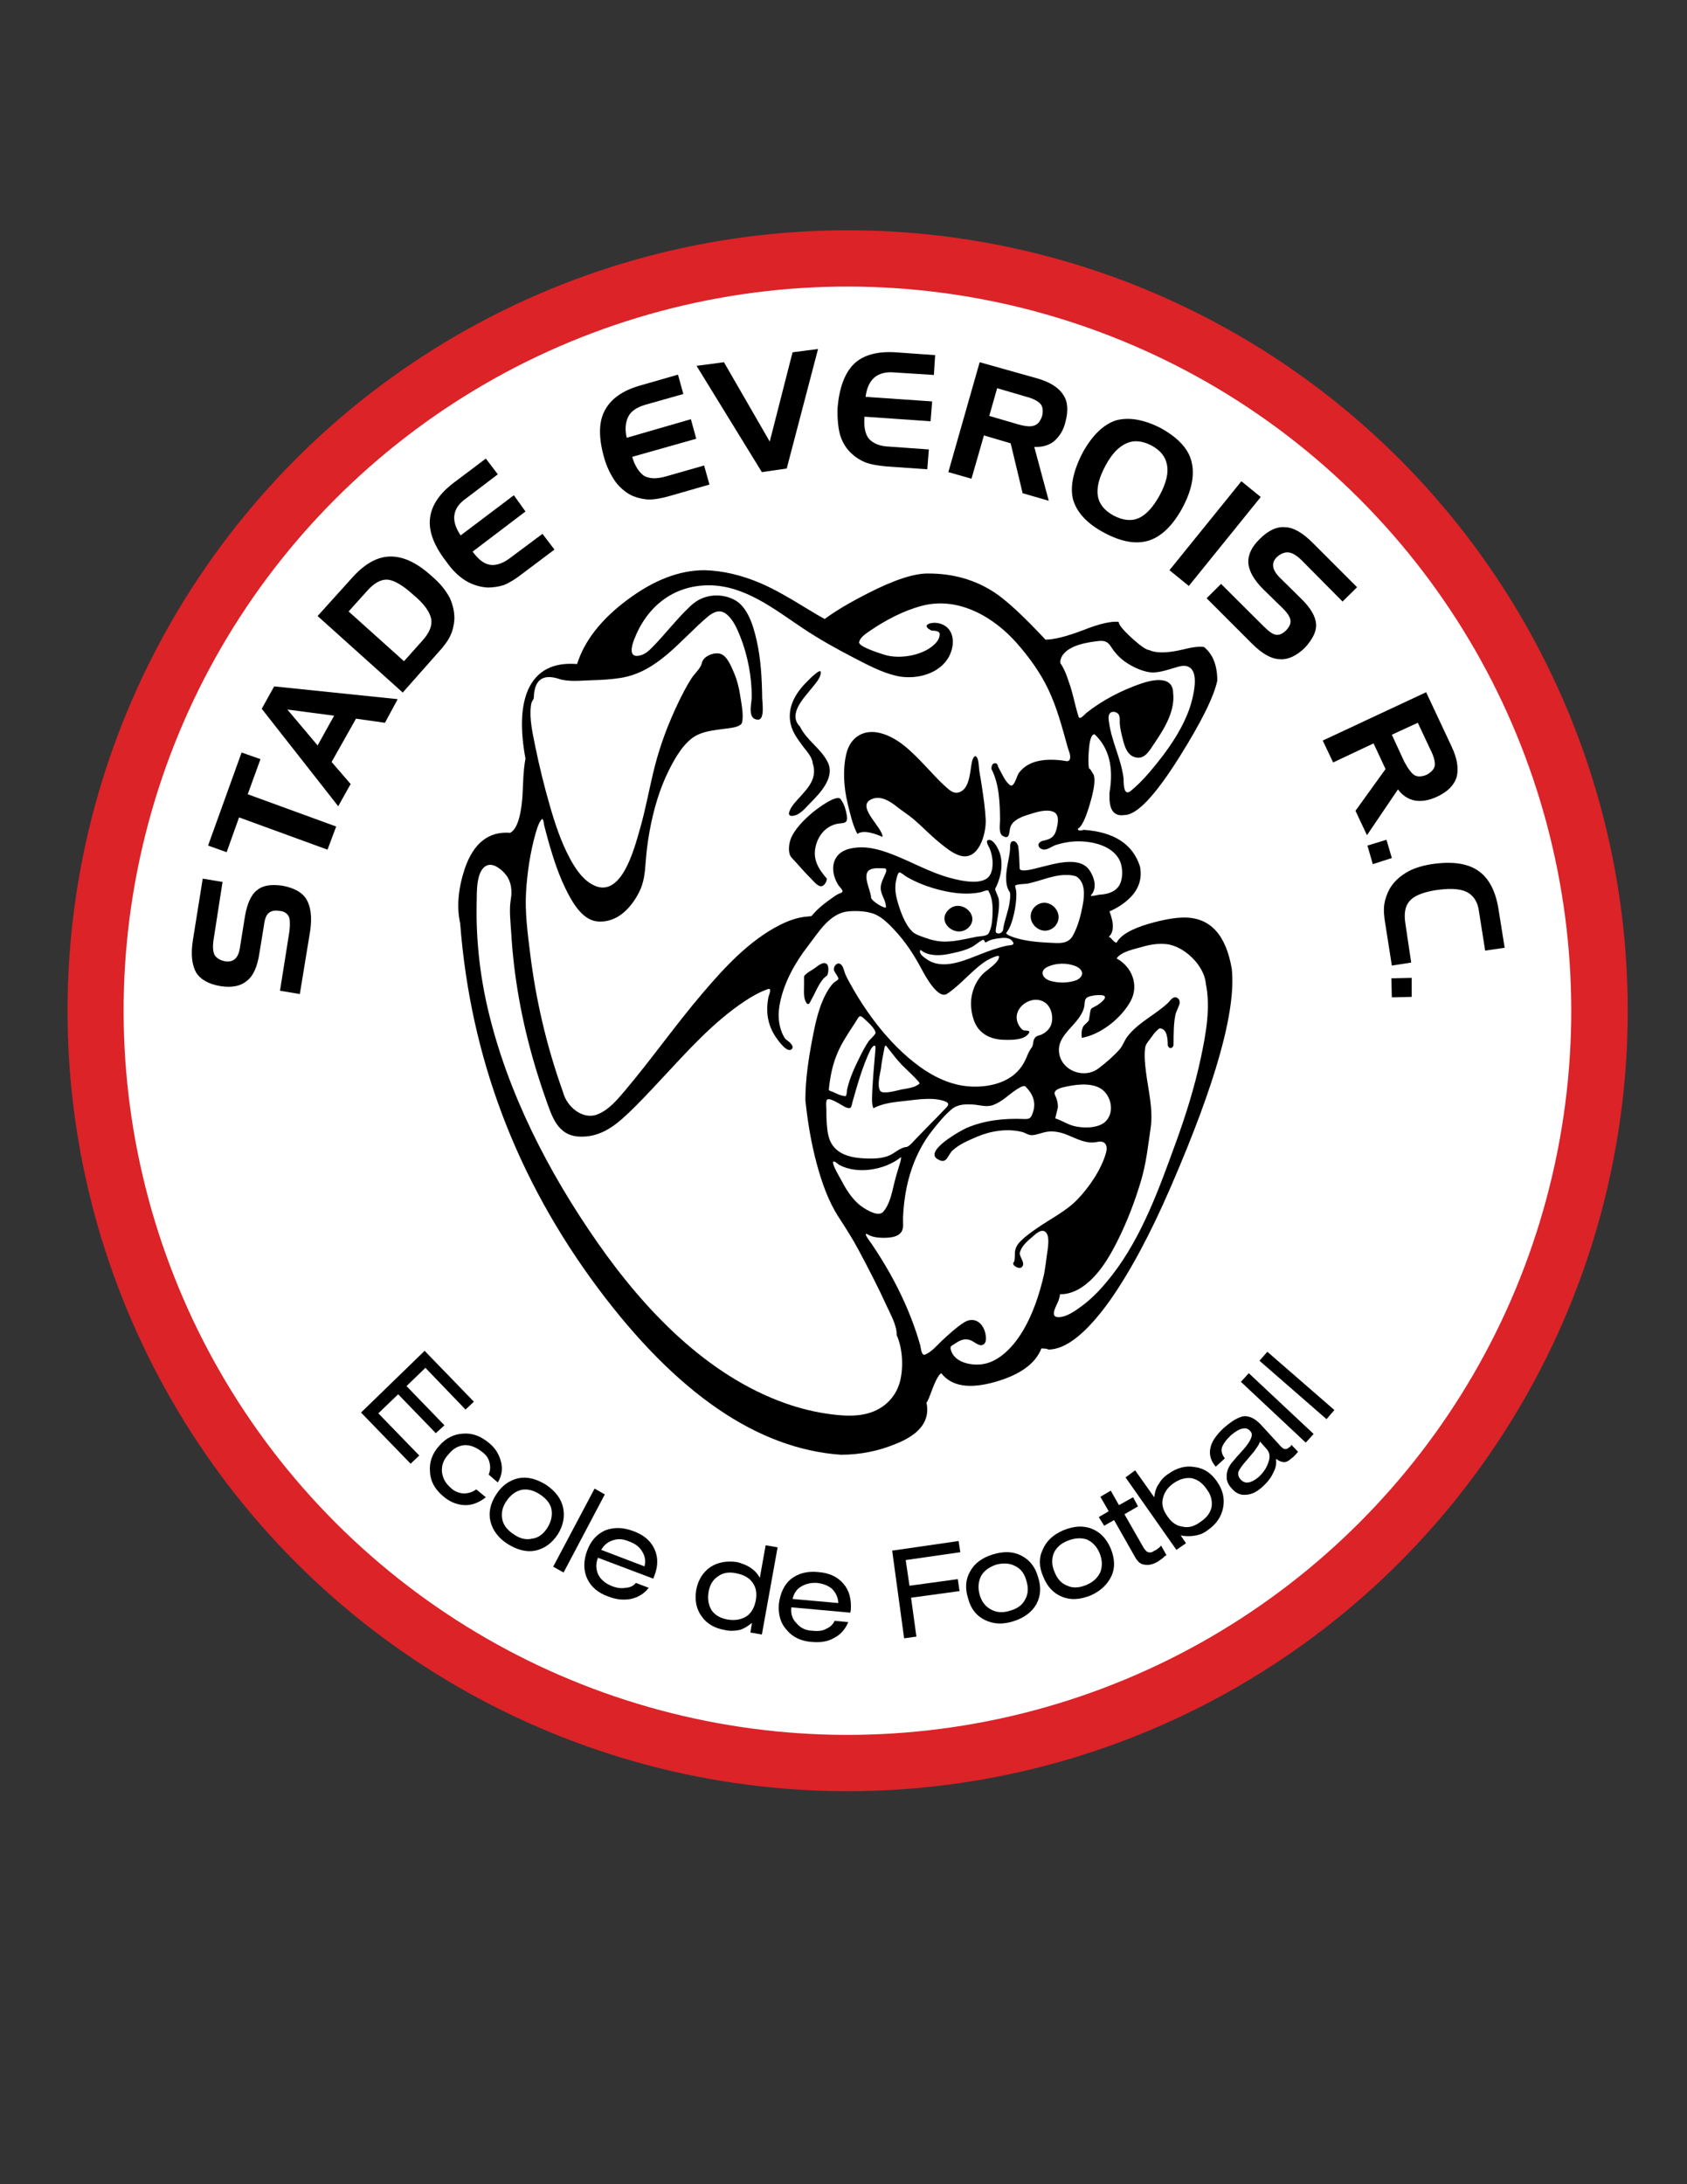 <?xml version="1.0" encoding="iso-8859-1"?>
<!-- Generator: Adobe Illustrator 24.0.1, SVG Export Plug-In . SVG Version: 6.00 Build 0)  -->
<svg version="1.1" id="Layer_1" xmlns="http://www.w3.org/2000/svg" xmlns:xlink="http://www.w3.org/1999/xlink" x="0px" y="0px"
	 viewBox="0 0 612 792" style="enable-background:new 0 0 612 792;" xml:space="preserve">
<rect x="0" y="0" width="612" height="792" fill="#333333" stroke="none"/>
<circle style="fill:#DB2328;" cx="307.5" cy="366.5" r="283"/>
<ellipse transform="matrix(0.707 -0.707 0.707 0.707 -169.09 324.781)" style="fill:#FFFFFF;" cx="307.5" cy="366.5" rx="262.618" ry="262.618"/>
<path d="M380.291,489.36c-0.285-0.286-1.142-0.4-2.512-0.4c-2.113,5.48-7.708,9.534-16.671,12.104
	c-9.42,2.684-15.929,1.656-19.639-3.14c-0.914,0.514-2.056,2.569-3.427,6.279c-0.913,2.513-1.54,3.997-1.94,4.397
	c1.369,6.394-2.227,11.361-10.848,14.844c-6.395,2.683-13.131,4.054-20.211,4.054c-30.201-2.112-59.546-22.208-88.034-60.289
	c-29.687-39.792-46.358-83.923-50.068-132.393c-1.314-5.88-0.743-12.503,1.655-19.811c3.197-9.306,8.678-13.645,16.499-13.017
	c2.798-1.542,4.339-7.25,4.625-17.127c0.171-4.681,0.514-7.935,0.913-9.763c-1.998-10.79-1.656-19.182,1.028-25.177
	c3.14-6.794,9.02-9.819,17.698-9.134c2.626-8.392,8.678-16.157,18.155-23.236c9.591-7.194,18.954-10.79,28.031-10.79
	c6.68,0.171,13.531,1.77,20.553,4.795c4.111,1.77,9.42,4.681,15.871,8.678c3.426,2.112,5.824,3.482,7.194,4.225
	c3.939-2.912,9.134-5.995,15.643-9.306c9.591-4.91,16.956-7.308,22.037-7.194c8.963,0,16.956,2.284,23.978,6.908
	c4.396,2.912,10.505,8.564,18.441,17.07c3.083,0,7.649-1.142,13.645-3.425c5.881-2.341,10.219-3.311,12.902-3.026
	c0,0.971,1.599,2.969,4.796,5.881c3.196,2.912,5.31,4.339,6.28,4.339c2.569,1.199,6.622,1.142,12.16-0.171
	c3.597-0.914,6.165-1.199,7.765-0.914c3.196,2.626,4.796,6.68,4.796,12.161c-1.2,5.767-5.767,15.015-13.759,27.746
	c-8.793,13.987-15.415,21.009-19.926,21.009c-3.711,0.571-5.538-1.712-5.424-6.908v-1.199c1.6-9.306-0.229-16.328-5.424-21.18
	c-1.084,0-1.769,1.884-2.055,5.709c-0.228,2.683-0.228,4.91,0,6.623c0.286,0.057,0.742,0.628,1.314,1.655l0.456,0.742
	c0.628,1.884,0.114,5.481-1.483,10.791c-1.485,5.08-2.912,7.993-4.225,8.678c-0.171,0.628,0.343,0.799,1.542,0.628l0.457-0.172
	c11.075,0.742,17.926,5.195,20.495,13.359c0.8,4.282-0.399,8.05-3.597,11.247c-1.999,1.998-4.453,3.654-7.479,4.967
	c1.713,4.51,1.6,7.593-0.285,9.249c0.285,0,0.684,0.285,1.199,0.914c0.686,0.799,1.256,1.199,1.655,1.199
	c1.371-2.683,5.31-5.024,11.818-6.908c5.195-1.485,9.477-2.227,12.73-2.227c9.421,0,15.13,6.223,17.242,18.612
	c1.598,15.072-5.766,41.334-22.037,78.843c-7.364,17.069-14.787,30.885-22.151,41.391
	C394.164,483.422,386.685,489.36,380.291,489.36"/>
<path style="fill:#FFFFFF;" d="M325.283,484.104c0.133-3.452-2.225-7.501-3.595-10.516c-3.118-6.857-6.612-13.559-10.149-20.207
	c-2.248-4.229-4.788-8.161-7.362-12.143c-3.765-5.825-6.064-12.556-7.874-19.208c-2.051-7.542-3.314-15.313-4.133-23.079
	c0-7.383,1.096-14.759,2.479-21.995c1.185-6.199,2.58-13.06,6.073-18.442c0.506-0.781,1.077-1.528,1.747-2.178
	c0.315-0.306,1.606-0.965,1.684-1.361c0.143-0.626-1.478-2.409-1.634-3.267c-0.193-1.064,0.827-2.662,2.081-2.267
	c0.992,0.313,1.426,1.847,1.676,2.699c0.457,1.563,1.264,2.935,2.048,4.367c1.929,3.525,4.036,6.955,6.334,10.253
	c4.214,6.046,9.077,11.755,14.661,16.583c5.426,4.689,11.767,8.743,18.896,10.147c6.15,1.211,13.881,0.477,19.06-3.349
	c2.186-1.614,3.847-3.819,4.928-6.303c0.585-1.343,1.104-2.772,2.022-3.936c0.786-0.998,0.349-2.43,1.18-3.521
	c0.696-0.915,1.561-0.868,2.519-1.267c1.308-0.66,2.486-1.634,3.152-2.962c1.283-2.559,0.574-6.692-1.768-8.467
	c-4.708-3.567-12.481,1.707-10.017,7.444c0.399,0.931,1.197,2.126,2.152,2.535c0.295,0,2.322-0.059,1.944,0.706
	c-1.433,2.904-6.732,2.756-9.49,2.656c-4.878-0.177-9.03-2.413-10.65-7.204c-1.933-5.722-1.061-11.754,2.96-16.313
	c1.57-1.78,5.891-4.064,6.241-6.563c0.106-1.149-4.219,1.165-4.517,1.356c-5.309,3.385-9.139,8.603-14.342,12.048
	c-3.393,2.246-8.275-7.112-9.307-9.039c-2.801-5.232-5.843-9.893-9.955-14.255c-1.898-2.015-3.995-4.13-6.52-5.353
	c-2.816-1.366-7.18-1.534-10.239-1.21c-6.678,0.708-10.787,7.795-14.496,12.575c-4.585,5.91-8.525,12.948-10.067,20.329
	c-0.671,3.215-0.797,6.618,0.214,9.778c0.398,1.245,0.964,2.683,1.828,3.684c0.72,0.52,3.271,2.275,2.232,3.479
	c-1.589,1.881-5.074-3.169-5.798-4.211c-1.925-2.769-3.005-6.011-3.143-9.379c-0.07-1.717,0.089-3.438,0.414-5.124
	c0.183-0.948,1.544-3.592-0.295-2.933c-2.887,1.034-5.586,2.561-8.141,4.243c-11.45,7.54-20.978,18.257-30.271,28.21
	c-4.275,4.579-8.545,9.212-13.145,13.47c-4.812,4.455-9.955,7.875-16.861,7.515c-7.825-0.408-9.835-7.379-12.069-13.688
	c-2.829-7.993-5.255-16.129-7.21-24.379c-1.883-7.95-3.328-16.005-4.281-24.119c-0.448-3.817-0.788-7.647-1.015-11.484
	c-0.236-3.977-0.83-8.425-0.157-12.359c0.514-3.001,0.23-6.18-1.624-8.692c-1.346-1.822-4.469-4.573-6.941-3.628
	c-4.129,1.579-3.744,9.967-3.82,13.323c-0.302,13.167,1.103,26.252,4.125,39.069c7.14,30.275,21.981,59.011,39.71,84.398
	c16.982,24.316,39.546,48.137,68.132,58.265c5.325,1.887,10.84,3.243,16.445,3.967c5.212,0.673,10.639,1.002,15.613-1.028
	c4.71-1.922,8.186-5.801,9.51-10.719C327.817,496.002,327.485,488.896,325.283,484.104 M291.685,357.308c0-1.039,0-2.08,0-3.12
	c0-0.927,3.086-2.531,3.851-3.094c1.029-0.757,3.132-2.629,4.39-1.533c0.879,0.766,0.629,3.154,0.152,4.151
	c-2.659,1.691-4.112,6.012-5.664,8.634c-0.423,0.715-0.999,2.602-1.873,1.286C291.371,361.868,291.685,359.305,291.685,357.308"/>
<path style="fill:#FFFFFF;" d="M367.782,457.667c0.525-0.534,0.284-3.426,0.502-4.307c0.262-1.05,0.698-1.941,1.426-2.739
	c1.865-2.045,4.215-3.688,6.472-5.263c4.785-3.336,10.569-6.168,14.651-10.4c4.31-4.469,8.717-10.918,10.395-16.938
	c0.737-2.647-0.24-4.593-3.152-3.954c-3.991,0.874-7.463-1.181-11.023-2.598c-2.491-0.992-5.198-1.547-7.859-0.971
	c-1.563,0.34-3.034,0.981-4.644,1.11c-1.478,0.12-2.455-0.835-3.872-1.183c-5.262-1.291-11.261-0.354-16.167,1.733
	c-3.065,1.305-6.498,2.723-8.97,5.026c-1.888,1.761-1.993,5.298-5.523,3.065c-4.763-3.012,8.804-10.475,10.739-11.296
	c6.47-2.746,13.625-3.491,20.596-3.197c2.305,0.098,2.671-0.303,3.431-2.606c0.517-1.565,0.566-3.24,0.065-4.815
	c-0.535-1.679-1.608-3.135-2.845-4.368c-0.603-0.633-2.739,0.768-3.217,1.08c-2.873,1.87-5.2,4.415-8.489,5.635
	c-2.438,0.904-4.875-0.03-7.393-0.182c-2.591-0.155-5.435-0.109-7.529,1.608c-2.692,2.207-5,5.072-7.153,7.789
	c-3.73,4.706-6.466,10.323-8.165,16.065c-0.966,3.261-1.619,6.61-2.022,9.986c-0.215,1.806-0.36,3.619-0.441,5.436
	c-0.073,1.588,0.342,3.733-0.499,5.163c-1.41,2.397-5.498,2.373-7.867,2.247c-1.489-0.079-3.025-0.361-4.327-1.125
	c-2.338-1.372,0.979,2.884,1.386,3.485c4.555,6.742,8.607,13.835,11.931,21.267c1.489,3.333,2.832,6.732,4.003,10.19
	c0.569,1.684,1.1,3.38,1.586,5.089c0.252,0.883,0.431,4.003,1.736,3.5c2.282-0.878,4.257-3.235,5.973-4.871
	c2.504-2.361,5.085-4.733,7.953-6.648c4.564-3.05,8.204,1.006,8.204,5.74c-0.03,1.109-0.372,2.118-1.573,2.352
	c-1.216,0.238-3.083-1.609-4.431-1.939c-2.314-0.566-3.771,0.4-5.559,1.592c-0.809,0.54-1.485,0.678-1.24,1.759
	c0.264,1.167,0.864,2.226,1.737,3.046c2.234,2.101,5.814,2.728,8.771,2.546c6.452-0.398,11.732-5.95,14.998-11.088
	c4.197-6.601,6.74-14.363,8.449-21.951c0.391-2.237,0.68-4.523,0.974-6.773c0.258-1.984,1.404-7.4-0.916-8.504
	c-1.511-0.719-3.367,1.177-4.354,2.017c-1.801,1.531-3.771,3.186-4.511,5.515c-0.538,1.691,2.313,4.016,0.61,5.528
	C369.643,460.398,366.763,458.687,367.782,457.667"/>
<path style="fill:#FFFFFF;" d="M326.715,419.69c-5.698,4.537-15.632,6.258-22.2,2.743c-0.439-0.235-1.663-1.531-2.209-1.22
	c-0.692,0.692,2.309,5.643,2.657,6.312c1.724,3.314,3.635,6.536,6.462,9.045c1.536,1.362,6.941,5.029,8.903,2.9
	c2.386-2.591,3.191-6.734,3.98-10.056c0.489-2.06,1.064-4.104,1.709-6.123C326.128,422.948,327.378,419.159,326.715,419.69"/>
<path style="fill:#FFFFFF;" d="M328.95,415.895c1.267-0.5,2.381-2.023,3.317-2.961c1.801-1.801,3.535-3.666,5.332-5.47
	c1.583-1.589,3.162-3.184,4.697-4.818c1.14-1.215,2.828-2.411,0.585-3.271c-4.221-1.617-9.885-0.7-14.242-0.21
	c-3.841,0.432-8.347,0.783-11.797,2.71c-0.756-1.805-0.439-4.3-0.408-6.198c0.129-2.53,0.309-5.057,0.505-7.583
	c0.201-2.592,0.472-5.179,0.648-7.772c0.157-2.328-1.299-0.688-1.894,0.541c-2.78,5.748-4.602,12.311-6.362,18.468
	c-0.56,1.963-0.278,3.058-2.537,2.183c-0.993-0.385-5.694-3.753-6.761-2.759c-0.521,0.486-0.233,3.035-0.243,3.739
	c-0.022,1.626,0.018,3.254,0.142,4.876c0.189,2.473,0.423,5.079,1.702,7.264c2.513,4.292,7.719,5.246,12.29,5.426
	c2.927,0.115,6.12,0.069,8.842-1.153C324.746,418.017,326.734,415.982,328.95,415.895"/>
<path style="fill:#FFFFFF;" d="M382.874,405.537c2.6,0.866,4.707,2.43,7.51,2.941c2.736,0.499,5.754,0.55,8.398-0.415
	c5.121-1.868,5.398-8.452,1.953-12.173c-3.174-3.428-9.305-2.827-13.42-1.989c-1.749,0.356-5.633,1.043-4.552,3.251
	c0.64,1.305,1.022,2.703,1.022,4.161C383.786,401.878,382.724,405.45,382.874,405.537"/>
<path style="fill:#FFFFFF;" d="M204.261,396.039c1.297,5.185,7.041,10.13,12.419,8.067c4.302-1.65,7.573-5.709,10.454-9.132
	c9.494-11.282,17.971-23.375,27.541-34.602c8.05-9.445,17.017-19.283,28.223-24.963c2.258-1.144,4.635-2.088,7.11-2.637
	c1.086-0.241,2.19-0.404,3.3-0.468c1.29-0.075,1.079-0.149,1.83-0.996c1.997-2.255,4.581-4.213,7.043-5.921
	c0.864-0.599,1.794-1.256,2.805-1.583c1.68-0.544-0.296-1.925-0.952-3.007c-3.174-5.231-2.296-11.469,4.141-13.033
	c5.491-1.335,10.726,0.153,15.848,2.154c6.966,2.72,13.46,6.492,20.727,8.437c3.711,0.993,12.372,3.095,14.557-1.357
	c1.332-2.716,0.832-6.563-0.248-9.264c-0.191-0.481-1.967-3.154-0.265-3.171c1.517-0.043,2.796,2.274,3.354,3.406
	c1.403,2.845,1.412,6.168,0.751,9.214c-0.388,1.796-1.043,3.529-1.897,5.155c-0.102,0.189,1.271,3.152,1.333,3.689
	c0.382,3.335-0.445,6.611-0.902,9.89c-0.045,0.321-0.522,2.352,0.133,2.352c0.824,0.659,2.214-0.238,2.32-1.082
	c0.436-3.447,1.934-6.638,2.38-10.084c0.139-1.072,0.405-2.552,0.064-3.606c-1.092-1.476-1.328-3.445-1.328-5.227
	c0-3.4,1.043-6.649,1.402-10.007c0.089-0.835-0.173-2.702,0.749-3.149c1.21-0.586,2.147,1.054,2.272,1.987
	c0.349,2.587,0.328,5.156,0.476,7.766c0.101,1.754,6.016-0.044,7.146-0.308c5.041-1.175,14.46-4.385,18.17,0.956
	c1.742,2.508,2.946,6.515,0.604,9.038c-0.701,0.75,2.727-0.114,2.869-0.121c2.581-0.116,5.463-0.754,7.075-2.962
	c1.721-2.355,1.667-6.789,0.477-9.365c-2.805-6.066-11.713-7.517-17.607-6.9c-1.795,0.187-3.565,0.563-5.292,1.083
	c-1.322,0.399-2.5,1.286-3.719,1.66c-2.208,0.678-4.357-1.841-1.617-2.984c2.501-0.565,4.317-1.005,5.135-3.87
	c0.558-1.954,1.498-5.697-0.984-6.728c-2.673-1.108-6.488,0.214-9.065,1.018c-2.344,0.732-5.522,1.874-6.503,4.388
	c-0.597,1.53-0.04,5.115-2.92,3.256c-1.483-0.958-0.864-4.321-0.879-5.808c-0.056-6.06-0.273-12.922-3.135-18.427
	c0.021-0.883,0.238-2.044,1.341-2.044c1.005,0.023,0.908,1.009,1.289,1.662c1.182,2.037,2.168,4.724,4.035,6.219
	c1.573,1.26,2.47-3.213,3.333-4.393c1.578-2.153,3.914-3.506,6.474-4.158c3.042-0.774,6.262-0.694,9.352-0.31
	c1.199,0.148,2.534,0.751,2.742-0.914c0.161-1.293-0.576-2.76-0.919-3.988c-1.986-7.125-3.808-14.189-7.007-20.898
	c-2.921-6.127-6.828-11.517-11.286-16.609c-8.422-9.62-21.255-17.136-34.455-13.718c-6.683,1.731-13.392,5.273-19.052,9.162
	c-1.365,0.938-3.469,2.271-3.827,4.048c-0.327,1.622,7.59,4.056,8.86,4.465c5.748,1.977,15.345,0.357,19.336-4.621
	c0.63-0.786,1.033-1.732,1.042-2.748c0-1.228-1.949-1.261-2.966-1.292c-4.122-2.028-0.152-3.252,2.52-2.671
	c6.3,1.372,6.254,8.616,3.166,13.154c-3.876,5.695-12.123,7.398-18.478,5.919c-5.429-1.264-10.522-4.023-15.435-6.561
	c-6.333-3.271-12.609-6.776-18.54-10.739c-10.244-6.844-21.072-15.525-34.018-15.525c-12.96,0-22.492,7.755-27.08,19.566
	c-0.997,2.567-2.211,7.099,2.342,5.814c1.93-0.544,3.212-1.88,4.589-3.289c4.737-4.847,8.82-10.322,13.831-14.905
	c4.092-3.743,10.009-4.528,15.112-2.169c5.224,2.415,7.293,9.577,8.479,14.702c1.603,6.938,1.971,14.135,2.072,21.232
	c0.02,1.356,0.994,7.71-1.436,7.758c-4.168,0-2.35-5.908-2.35-8.253c0-7.249-1.456-15.033-4.138-21.766
	c-1.132-2.842-2.5-6.102-4.9-8.118c-2.586-2.171-5.04-0.815-7.281,1.105c-9.677,8.292-17.897,19.78-31.206,21.896
	c-3.399,0.54-6.846,0.758-10.283,0.84c-3.692,0.088-8.625,0.714-12.131-0.478c-2.648-0.9-6.034-1.252-7.79,1.423
	c-0.801,1.211-1.122,2.687-1.266,4.111c-0.085,0.837,0.081,1.51-0.421,2.174c-0.496,0.656-0.65,1.535-0.737,2.331
	c-0.503,4.631,0.642,9.586,1.544,14.095c1.481,7.389,3.311,14.741,5.395,21.982c1.849,6.424,3.982,12.88,7.138,18.795
	c1.932,3.621,4.402,7.461,8.052,9.56c10.595,6.09,15.383-12.879,17.398-19.833c2.166-7.473,3.471-15.123,5.376-22.654
	c2.035-8.043,4.986-15.831,8.564-23.311c1.45-3.031,3.003-6.025,4.807-8.862c1.076-1.693,3.383-3.648,3.769-5.565
	c0.514-2.548,4.488-4.041,6.753-3.333c2.457,0.768,3.9,4.561,4.852,6.736c1.191,2.726,1.901,5.644,2.338,8.579
	c0.413,2.77,1.293,6.84,0.639,9.581c-0.415,1.737-4.684,2.062-5.95,2.235c-3.388,0.465-6.91,0.746-10.064,2.185
	c-4.808,2.193-8.283,8.417-10.531,12.914c-3.409,6.822-5.563,14.333-6.947,21.812c-0.7,3.782-1.18,7.604-1.462,11.439
	c-0.29,3.949-0.595,7.466-2.442,11.061c-2.946,5.736-7.918,10.947-14.794,10.523c-5.35-0.33-8.872-6.157-11.061-10.364
	c-3.109-5.977-5.216-12.427-7.03-18.895c-0.533-1.899-1.037-3.806-1.521-5.718c-0.084-0.345-0.186-1.76-0.455-1.936
	c-0.225-0.956-1.287,1.154-1.357,1.307c-0.56,1.211-0.963,2.495-1.322,3.777c-1.897,6.786-2.982,13.991-3.411,21.02
	c-0.456,7.484,0.584,15.201,1.507,22.618c1.023,8.222,2.47,16.392,4.35,24.461C198.723,379.094,201.247,387.654,204.261,396.039
	 M306.986,273.499c1.377-6.161,6.313-9.276,12.47-7.658c6.529,1.716,11.463,6.921,15.982,11.627
	c2.492,2.596,4.861,5.328,7.549,7.727c1.585,1.416,3.176,2.975,5.388,1.929c2.525-1.194,3.139-4.417,3.583-6.884
	c0.252-1.4,0.364-2.832,0.684-4.219c0.139-0.606,0.931-2.86,1.844-1.237c0.641,1.137,0.585,3.665,0.825,5.012
	c0.346,1.938,0.665,3.881,0.952,5.828c0.567,3.851,1.152,7.786,1.324,11.678c0.21,4.777-2.413,15.014-9.35,12.942
	c-2.741-0.819-5.391-3.06-7.567-4.832c-3.184-2.591-5.996-5.585-9.11-8.254c-1.998-1.712-4.23-3.068-6.271-4.701
	c-2.192-1.755-5.422-3.835-8.377-2.929c-7.351,2.254,3.263,10.242,3.263,13.943c-2.261-0.979-6.854-2.797-9.136-1.085
	c-1.729-3.143-2.674-7.534-3.518-10.976C306.142,285.78,305.659,279.172,306.986,273.499 M305.159,290.112
	c1.116,1.42,1.698,3.616,2.001,5.354c0.364,2.104,0.059,2.934-2.015,3.064c-4.523,0.283-7.795,3.388-9.051,7.641
	c-1.5,5.083,0.568,8.638,3.87,12.43c0,1.141-1.179,3.263-2.686,2.655c-1.212-0.489-2.318-1.92-3.212-2.809
	c-1.814-1.803-3.492-3.715-5.193-5.622c-0.57-0.639-1.159-1.262-1.739-1.893c-1.385-1.508-0.967-4.873-0.32-6.618
	c1.342-3.62,5.001-7.206,7.916-9.654C295.827,293.739,304.188,287.197,305.159,290.112 M294.826,276.753
	c-0.112-2.124-2.219-4.416-3.426-5.995c-1.581-2.131-3.356-4.438-4.208-6.98c-2.172-6.483,1.121-12.305,5.692-16.713
	c0.556-0.621,4.835-4.956,4.885-3.345c0.065,2.075-2.171,4.392-3.379,5.921c-2.664,3.374-8.7,9.3-4.189,13.809
	c2.445,5.052,7.797,8.063,10.162,13.102c2.548,5.429-2.922,11.115-6.432,14.638c-1.738,1.745-3.641,4.284-6.229,4.628
	c-3.141,0.419-0.404-3.478,0.272-4.309C291.604,287.056,296.988,283.241,294.826,276.753"/>
<path style="fill:#FFFFFF;" d="M302.242,395.962c1.371,0.664,2.89,1.417,4.44,1.51c0.518,0,0.54-2.034,0.624-2.415
	c0.933-4.204,2.827-8.228,4.739-12.064c0.934-1.875,1.92-3.751,3.107-5.48c0.337-0.491,2.478-2.439,2.478-2.963
	c-0.146-1.716-2.905-3.983-4.133-5.178c-1.781-1.733-1.926-0.632-3.084,1.149c-1.527,2.348-3.069,4.684-4.487,7.101
	c-2.016,3.437-3.43,7.141-4.268,11.033c-0.457,2.117-0.767,4.263-0.98,6.418C300.627,395.563,301.943,395.838,302.242,395.962"/>
<path style="fill:#FFFFFF;" d="M326.974,395.067c1.975-0.384,5.118-0.652,6.618-2.207c0.331-0.366-5.654-5.92-6.329-6.624
	c-2.076-2.167-3.862-4.59-5.729-6.936c-0.497-0.625-0.684,0.664-0.73,0.92c-0.432,2.435-0.99,4.851-1.228,7.315
	c-0.338,2.024-1.481,6.101-0.263,8.017C320.217,396.977,325.714,395.323,326.974,395.067"/>
<path style="fill:#FFFFFF;" d="M335.926,347.633c5.857,4.375,13.776,0.685,19.757-1.621c3.147-1.221,6.345-2.441,9.664-3.107
	c1.201-0.241,3.261-0.036,1.821-1.746c-1.092-1.296-3.119-1.16-4.62-0.948c-1.53,0.18-3.18,0.455-4.514,1.28
	c-1.089,0.674-0.494-0.377-1.253-0.667c-0.153-0.453-3.252,2.03-3.756,2.313c-1.561,0.873-3.26,1.473-4.991,1.903
	c-2.841,0.705-5.833,1.463-8.772,1.278c-1.782-0.13-3.656-0.551-5.075-1.7c-0.6-0.487-0.446,0.674-0.406,0.784
	C334.129,346.373,335.117,347.076,335.926,347.633"/>
<path style="fill:#FFFFFF;" d="M342.785,341.425c3.866-0.003,7.68-1.011,11.449-1.747c1.226-0.239,3.822-0.114,4.459-1.307
	c0.951-1.783,1.222-3.898,1.324-5.887c0.117-2.296,0.181-4.617-0.402-6.862c-0.244-0.935-0.596-1.844-1.093-2.673
	c-0.243-0.412-2.179,0.433-2.552,0.518c-4.651,1.056-9.767,0.501-14.359-0.599c-4.564-1.093-9.036-2.718-13.066-5.148
	c-0.426-0.256-1.795-1.485-2.282-1.365c-0.619,0.153-1.026,2.228-1.147,2.747c-0.56,2.419-0.307,4.945,0.352,7.318
	c0.957,3.454,2.668,8.518,5.244,11.093c0.827,1.241,3.935,2.17,5.293,2.66C338.17,340.953,340.478,341.425,342.785,341.425
	 M344.153,329.848c4.477-4.233,11.767,2.212,7.078,6.622C346.73,340.443,339.428,334.292,344.153,329.848"/>
<path style="fill:#FFFFFF;" d="M390.388,317.762c-3.659-1.12-7.71-0.181-11.272,0.894c-2.059,0.621-4.102,1.267-6.206,1.727
	c-0.7,0.153-4.202,0.202-4.579,0.718c-0.215,0.303,0.229,1.353,0.272,1.672c0.147,1.093,0.125,2.206,0.045,3.303
	c-0.181,2.461-0.629,4.931-1.317,7.3c-0.491,1.692-1.129,3.447-2.244,4.838c-0.537,0.672,2.819,1.723,3.155,1.828
	c4.095,1.274,8.558,1.604,12.817,1.819c3.106,0.157,6.372,0.527,8.085-2.489c1.904-3.352,2.968-7.535,3.664-11.29
	C393.438,324.692,393.823,319.845,390.388,317.762 M382.575,336.013c-4.773,4.508-11.74-2.395-7.194-7.193
	C380.181,324.277,387.082,331.239,382.575,336.013"/>
<path style="fill:#FFFFFF;" d="M320.747,317.814c0.368-0.996,1.615-2.952-0.071-2.952c-1.636,0-3.559-0.281-5.063,0.483
	c-3.149,1.598,0.365,7.658,0.365,9.988c0,1.466,5.424,4.488,5.424,3.602c0-2.241-1.45-3.94-1.833-6.052
	C319.223,321.05,320.033,319.427,320.747,317.814"/>
<path style="fill:#FFFFFF;" d="M387.81,247.5c1.08,2.844,1.67,5.85,2.451,8.782c0.322,1.211,0.642,2.427,1.033,3.619
	c0.446,1.355,2.295-0.989,2.909-1.475c5.723-4.523,12.57-8.055,19.445-10.45c4.129-1.439,11.851-3.279,11.942,3.314
	c0.751,6.637-3.299,13.079-6.87,18.325c-1.695,2.491-3.489,6.068-7.109,4.922c-2.785-0.882-3.656-3.971-4.299-6.54
	c-0.475-1.731-0.862-3.494-1.059-5.28c-0.117-1.062,0.163-2.668-0.423-3.622c-0.543-0.886-2.098-1.332-2.965-0.658
	c-1.048,0.814-0.667,2.577-0.509,3.693c0.96,6.793,4.311,13,5.207,19.816c0.156,1.19-0.251,6.58,2.283,5.127
	c2.647-2.109,5.021-4.548,7.215-7.121c6.364-7.465,13.184-16.826,15.479-26.546c0.69-2.928,2.304-10.077-1.549-11.706
	c-1.536-0.649-3.479,0.024-4.967,0.467c-2.383,0.71-4.788,1.516-7.291,1.66c-3.434,0.199-8.044-2.031-10.732-3.983
	c-2.015-1.462-3.688-3.35-5.028-5.44c-1.3-2.028-2.638-2.2-5.01-1.904c-3.895,0.487-9.397,1.418-12.096,4.591
	c-0.748,0.879-1.402,2.237-1.159,3.413C386.145,242.615,387.063,245.077,387.81,247.5"/>
<path style="fill:#FFFFFF;" d="M390.625,355.367c3.131-1.628,2.197-4.085-0.762-5.167c-2.994-1.094-6.78-1.027-9.686,0.314
	c-3.188,1.403-2.174,4.228,0.766,5.114C383.98,356.545,387.65,356.511,390.625,355.367"/>
<path style="fill:#FFFFFF;" d="M437.439,356.681c-0.507-6.582-7.96-13.816-14.528-14.362c-3.055-0.254-5.67,0.177-8.656,1.054
	c-2.658,0.781-7.491,1.631-9.186,4.173c5.599,2.986,8.204,9.705,5.093,15.46c-3.291,6.087-10.783,12.141-17.71,13.314
	c-0.185-1.347-0.133-2.774,0.468-4.019c0.382-0.792,2.051-1.846,2.132-2.499c0.098-0.788,0.257-1.564,0.372-2.352
	c0.306-2.08,0.358-1.683,2.262-2.729c1.27-0.699,5.377-3.733,1.648-3.887c-1.457-0.06-3.119,0.103-4.488,0.633
	c-1.693,0.656-1.17,2.18-1.548,3.728c-1.588,6.508-10.361,9.789-9.011,16.993c1.187,6.33,9.181,8.995,14.097,5.307
	c2.723-2.043,5.364-4.328,7.659-6.846c1.355-1.486,1.732-3.182,2.899-4.725c3.889-5.144,10.094-7.878,14.726-12.222
	c0.655-0.615,1.197-1.569,2.033-1.935c1.359-0.594,2.571,0.821,2.232,2.122c-0.381,1.464-1.248,2.718-1.561,4.272
	c-0.365,1.801-0.491,3.639-0.56,5.472c-0.061,1.655-0.076,3.313-0.076,4.969c0,1.58-1.667,2.065-2.112,0.399
	c0-1.985-0.113-6.108-2.969-6.108c-1.137,0.758-2.025,1.866-2.794,2.978c-0.746,1.081-2.238,2.64-2.418,3.947
	c-0.399,2.923-0.072,5.959,0.287,8.868c0.822,6.652,2.683,13.55,1.696,20.292c-0.941,6.448-1.572,12.642-3.432,18.952
	c-2.27,7.711-5.202,15.344-8.84,22.516c-2.761,5.443-6.09,11-10.846,14.944c-1.645,1.364-3.489,2.515-5.518,3.209
	c-0.92,0.314-1.871,0.532-2.837,0.641c-0.478,0.054-0.958,0.08-1.438,0.08c0,0.78-0.277,1.575-0.534,2.3
	c-0.559,1.585-3.294,5.792-0.272,5.966c3.047,0.176,6.328-2.25,8.633-3.936c4.405-3.222,8.035-7.299,11.352-11.605
	c10.566-13.724,16.829-31.086,22.668-47.189c3.731-10.177,6.986-20.563,9.248-31.171
	C437.438,375.113,439.255,365.417,437.439,356.681"/>
<path d="M80.735,319.799l-3.312,21.295c-0.286,2.284-0.171,4.054,0.457,5.253c0.799,1.199,2.112,1.941,3.882,2.227
	c1.428,0.228,2.569-0.057,3.482-0.856c0.857-0.742,1.484-2.055,1.77-3.94l1.827-11.361c0.799-4.739,2.226-7.936,4.339-9.591
	c1.997-1.713,5.081-2.284,9.306-1.656c4.282,0.799,7.193,2.455,8.678,4.91c1.599,2.683,2.056,6.509,1.37,11.418l-3.768,22.95
	l-7.194-1.199l3.426-21.58c0.285-2.626,0.228-4.454-0.286-5.424c-0.685-1.199-1.77-1.827-3.312-1.941
	c-1.655-0.285-2.968-0.057-3.882,0.743c-0.913,0.685-1.484,2.169-1.77,4.51l-1.655,10.163c-0.743,4.853-2.227,8.164-4.511,9.934
	c-2.226,1.884-5.367,2.569-9.477,1.941c-4.282-0.685-7.308-2.34-8.963-4.967c-1.542-2.797-1.941-6.623-1.199-11.533l3.597-22.494
	L80.735,319.799"/>
<polyline points="86.729,296.393 82.219,309.009 75.482,306.612 87.643,272.871 94.494,275.269 89.869,288 121.954,299.703 
	118.814,308.096 86.729,296.393 "/>
<path d="M104.256,257.285l10.961,13.017l5.995-10.79L104.256,257.285 M94.95,257l4.51-8.107l44.816,4.625l-4.625,8.564
	l-10.504-1.485l-8.849,15.7l6.908,7.993l-4.51,8.05L94.95,257z"/>
<path d="M133.202,214.238l-6.737,7.479l20.096,18.04l6.737-7.536c2.512-2.797,3.54-5.366,3.14-7.764
	c-0.514-2.626-2.626-5.538-6.452-8.735c-3.711-3.368-6.793-5.253-9.306-5.538C138.282,210.014,135.77,211.327,133.202,214.238
	 M115.217,223.373l12.732-14.101c4.51-4.967,9.077-7.479,13.816-7.479c4.795,0,9.819,2.455,15.129,7.365
	c2.683,2.284,4.796,4.853,6.28,7.65c1.199,2.683,1.77,5.367,1.655,7.936c-0.171,2.227-0.685,4.167-1.484,5.823
	c-0.799,1.712-2.284,3.768-4.51,6.166l-12.732,14.387L115.217,223.373z"/>
<path d="M169.169,180.669c-2.569,1.77-4.054,3.825-4.339,6.166c-0.285,2.169,0.457,4.624,2.284,7.308l19.297-14.559l4.225,5.881
	l-19.183,14.558c2.113,2.912,4.225,4.511,6.452,4.796c2.284,0.285,4.795-0.628,7.479-2.74l11.419-8.506l4.339,5.709l-11.704,8.791
	c-2.397,1.884-4.624,3.254-6.622,4.054c-1.884,0.628-3.882,0.914-5.995,0.914c-2.684-0.171-5.31-0.971-7.765-2.398
	c-2.626-1.599-4.966-3.882-7.079-6.908c-4.51-5.766-6.508-11.018-5.994-15.7c0.514-4.739,3.425-9.078,8.734-13.074l11.533-8.678
	l4.339,5.709L169.169,180.669"/>
<path d="M234.138,146.757c-3.14,0.914-5.195,2.341-6.166,4.225c-1.085,2.113-1.313,4.682-0.628,7.765l23.293-6.737l1.941,7.079
	l-23.236,6.565c0.971,3.311,2.455,5.595,4.339,6.908c1.998,1.085,4.625,1.142,7.936,0.171l13.816-3.939l1.941,6.908l-14.102,4.053
	c-3.14,0.913-5.652,1.371-7.65,1.371c-1.77,0-3.768-0.4-5.88-1.199c-2.397-1.028-4.51-2.74-6.394-5.138
	c-1.884-2.683-3.312-5.652-4.225-8.963c-1.998-7.136-1.941-12.731,0.172-16.785c2.169-4.282,6.394-7.365,12.731-9.192l13.93-3.996
	l1.941,7.022L234.138,146.757"/>
<polyline points="276.386,171.192 252.692,132.655 262.626,131.343 279.24,160.116 287.518,127.746 296.767,126.547 
	285.406,169.879 276.386,171.192 "/>
<path d="M324.513,135.053c-3.083-0.286-5.537,0.342-7.307,1.827c-1.713,1.484-2.798,3.825-3.198,7.022l24.149,1.655l-0.57,7.194
	l-23.978-1.656c-0.285,3.597,0.228,6.28,1.599,7.993c1.599,1.77,4.054,2.74,7.365,2.855l14.387,1.028l-0.57,7.193l-14.73-1.027
	c-3.196-0.286-5.709-0.743-7.479-1.37c-1.998-0.8-3.654-1.827-5.081-3.141c-1.998-1.77-3.482-4.11-4.339-6.908
	c-0.743-2.797-1.028-6.109-0.914-9.877c0.628-7.308,2.626-12.618,5.995-15.929c3.368-3.197,8.393-4.567,15.015-4.167l14.388,1.028
	l-0.457,7.193L324.513,135.053"/>
<path d="M372.07,143.788l-10.334-3.025l-2.854,10.048l10.334,3.025c2.797,0.799,4.796,0.971,5.994,0.457
	c1.313-0.4,2.227-1.599,2.854-3.482c0.399-1.77,0.229-3.197-0.457-4.168C376.638,145.444,374.753,144.473,372.07,143.788
	 M355.399,131.343l20.724,5.823c4.682,1.313,7.879,3.311,9.592,5.995c1.656,2.397,1.941,5.766,0.742,10.048
	c-0.686,2.798-2.112,5.139-4.225,6.908c-1.884,1.427-4.226,2.055-7.022,1.941l5.252,19.525l-9.477-2.74l-4.339-18.098l-9.706-2.854
	l-4.51,15.7l-8.392-2.398L355.399,131.343z"/>
<path d="M392.737,164.17c3.482-6.28,7.478-10.163,11.988-11.704c4.739-1.313,10.105-0.399,16.214,2.683
	c6.28,3.426,10.049,7.422,11.247,11.989c1.314,4.853,0.229,10.448-3.14,16.842c-3.482,6.451-7.536,10.447-12.16,11.989
	c-4.625,1.484-9.991,0.57-16.214-2.741c-6.166-3.254-9.934-7.25-11.361-11.989C388.112,176.672,389.254,170.963,392.737,164.17
	 M417.629,161.486c-3.368-1.712-6.395-1.941-8.963-0.742c-2.799,1.199-5.31,3.825-7.536,7.936
	c-2.398,4.396-3.369,8.107-2.854,11.247c0.514,2.912,2.455,5.252,5.709,7.022c3.425,1.77,6.45,2.112,9.134,0.914
	c2.684-1.199,5.253-3.996,7.65-8.393c2.341-4.395,3.197-8.05,2.569-10.961C422.824,165.597,420.939,163.256,417.629,161.486z"/>
<polyline points="431.273,212.469 424.251,206.76 450.342,174.503 457.364,180.212 431.273,212.469 "/>
<path d="M487.052,218.121l-15.13-15.243c-1.713-1.599-3.196-2.455-4.51-2.569c-1.427-0.114-2.798,0.457-4.168,1.656
	c-1.085,1.085-1.541,2.227-1.37,3.426c0.114,1.085,0.8,2.34,2.112,3.768l8.221,8.107c3.312,3.254,5.082,6.337,5.253,9.135
	c0.114,2.569-1.256,5.423-4.167,8.564c-3.141,2.969-6.167,4.339-9.192,4.053c-2.969-0.114-6.279-1.998-9.877-5.595l-16.499-16.499
	l5.252-5.195l15.472,15.415c1.885,1.884,3.368,2.912,4.454,3.026c1.198,0.171,2.397-0.342,3.596-1.541
	c1.199-1.199,1.771-2.398,1.656-3.597c-0.057-1.085-0.914-2.512-2.512-4.168l-7.365-7.193c-3.31-3.312-5.138-6.451-5.424-9.477
	c-0.171-2.912,1.142-5.766,4.054-8.678c3.197-3.197,6.28-4.624,9.306-4.338c3.026,0.057,6.337,1.998,10.049,5.709l16.042,16.042
	L487.052,218.121"/>
<path d="M518.851,271.672l-4.51-9.591l-9.42,4.339l4.51,9.762c1.37,2.569,2.627,4.225,3.711,4.91
	c1.085,0.627,2.569,0.57,4.339-0.115c1.714-0.913,2.741-1.998,3.026-3.311C520.678,276.239,520.164,274.241,518.851,271.672
	 M517.367,251.005l9.134,19.468c2.112,4.396,2.74,8.164,1.941,11.247c-0.913,3.026-3.312,5.424-7.194,7.193
	c-2.797,1.314-5.48,1.771-7.935,1.37c-2.512-0.513-4.566-1.827-6.165-4.053L495.9,302.844l-4.168-8.85l10.904-15.129l-4.338-9.306
	l-14.674,6.908l-3.768-7.936L517.367,251.005z"/>
<polyline points="502.98,304.499 504.921,311.122 498.013,313.349 496.071,306.612 502.98,304.499 "/>
<path d="M536.549,330.59c-0.399-3.482-1.941-5.88-4.51-7.193c-2.513-1.199-6.337-1.37-11.532-0.571
	c-4.625,0.799-7.65,2.112-9.135,3.882c-1.599,1.77-2.112,4.51-1.542,8.107l2.113,14.216l-7.022,1.085l-2.284-14.559
	c-0.57-3.14-0.742-5.652-0.457-7.65c0.286-1.884,0.972-3.825,1.999-5.709c1.37-2.284,3.311-4.168,5.823-5.709
	c2.397-1.484,5.48-2.512,9.306-3.14c7.308-1.085,12.902-0.343,16.785,2.283c3.882,2.569,6.393,7.194,7.479,13.759l2.283,14.273
	l-7.078,1.028L536.549,330.59"/>
<polyline points="512.114,354.568 512.114,361.476 504.921,361.647 504.749,354.739 512.114,354.568 "/>
<polyline points="130.975,512.196 154.04,489.816 171.909,508.258 168.883,511.112 154.325,495.982 147.474,502.605 
	161.233,516.821 158.093,519.676 144.448,505.574 137.255,512.481 152.099,527.782 148.958,530.751 130.975,512.196 "/>
<path d="M177.275,534.69c0.628-1.541,0.685-2.969,0.286-4.396c-0.286-1.37-1.084-2.626-2.512-3.711
	c-2.227-1.769-4.339-2.626-6.452-2.569c-2.341,0.172-4.282,1.313-5.88,3.313c-1.77,1.883-2.569,3.995-2.398,6.279
	c0.228,2.341,1.313,4.282,3.197,5.88c1.199,1.2,2.74,1.885,4.624,2.056c1.77,0,3.311-0.514,4.624-1.484l3.483,2.855
	c-2.512,1.998-5.138,2.97-7.822,2.854c-2.911-0.172-5.48-1.313-7.764-3.312c-3.026-2.569-4.567-5.538-4.681-8.849
	c-0.286-3.368,0.799-6.508,3.311-9.306c2.398-2.798,5.31-4.282,8.677-4.453c3.312-0.285,6.452,0.856,9.478,3.425
	c2.227,1.771,3.654,4.111,4.339,6.909c0.628,2.568,0.229,5.023-1.199,7.364L177.275,534.69"/>
<path d="M183.727,544.281c-1.484,2.17-1.998,4.397-1.484,6.736c0.4,1.999,1.77,3.769,4.168,5.367
	c2.226,1.541,4.395,2.055,6.622,1.541c2.227-0.285,4.053-1.599,5.538-3.938c1.427-2.284,1.884-4.511,1.484-6.737
	c-0.399-1.998-1.77-3.768-4.168-5.366c-2.341-1.542-4.567-2.056-6.737-1.656C187.038,540.742,185.268,542.055,183.727,544.281
	 M180.016,541.884c1.999-3.14,4.682-5.081,8.05-5.881c3.141-0.627,6.452,0.172,10.048,2.398c3.425,2.341,5.481,5.081,6.165,8.278
	c0.686,3.254,0.057,6.508-1.941,9.705c-2.112,3.197-4.796,5.138-8.107,5.881c-3.083,0.628-6.451-0.171-10.048-2.398
	c-3.311-2.112-5.424-4.853-6.28-8.277C177.161,548.393,177.904,545.138,180.016,541.884z"/>
<polyline points="200.683,568.089 215.698,539.771 219.409,541.884 204.451,570.201 200.683,568.089 "/>
<path d="M218.096,561.981l15.7,5.994c0.514-1.885,0.229-3.712-0.856-5.424c-0.914-1.599-2.455-2.798-4.682-3.598
	c-2.112-0.913-4.054-1.084-5.823-0.456C220.607,559.011,219.18,560.153,218.096,561.981 M216.897,564.835v0.114
	c-0.8,1.997-0.743,3.995,0.114,5.994c0.971,1.884,2.684,3.31,5.082,4.224c1.827,0.687,3.425,0.857,4.852,0.572
	c1.599-0.058,2.855-0.687,3.712-1.771l4.681,1.771c-1.599,2.111-3.768,3.425-6.451,4.053c-2.797,0.514-5.595,0.171-8.278-0.913
	c-3.71-1.313-6.223-3.482-7.65-6.566c-1.313-3.025-1.313-6.337,0-9.933c1.313-3.598,3.482-6.053,6.623-7.479
	c3.197-1.199,6.565-1.084,10.162,0.285c3.711,1.314,6.28,3.483,7.65,6.451c1.427,3.026,1.37,6.338-0.114,10.048l-0.286,0.742
	L216.897,564.835z"/>
<path d="M274.159,580.42c0.514-2.684,0.114-4.909-1.199-6.622c-1.199-1.713-3.197-2.798-5.88-3.312
	c-2.569-0.571-4.796-0.229-6.565,1.085c-1.884,1.199-3.083,3.14-3.482,5.822c-0.4,2.513,0,4.739,1.199,6.623
	c1.313,1.77,3.311,2.854,5.88,3.255c2.569,0.399,4.853,0,6.737-1.2C272.56,584.873,273.645,582.989,274.159,580.42 M282.095,561.066
	l-5.709,31.628l-4.168-0.741l0.571-3.483c-1.599,1.313-3.083,2.17-4.51,2.569c-1.999,0.399-3.768,0.399-5.367,0
	c-3.711-0.628-6.508-2.284-8.392-4.968c-1.885-2.567-2.569-5.766-1.941-9.591c0.685-3.596,2.398-6.336,5.081-8.221
	c2.683-1.771,5.937-2.398,9.762-1.827c1.998,0.514,3.597,1.199,4.796,1.998c1.484,0.971,2.626,2.227,3.425,3.711l2.113-11.817
	L282.095,561.066z"/>
<path d="M287.518,579.792l16.614,1.484c-0.115-1.998-0.856-3.654-2.227-5.081c-1.313-1.199-3.14-1.941-5.538-2.227
	c-2.227-0.114-4.111,0.343-5.71,1.313C289.06,576.195,288.032,577.68,287.518,579.792 M287.061,582.817v0.114
	c-0.228,2.341,0.399,4.226,1.941,5.709c1.427,1.713,3.369,2.626,5.824,2.684c2.112,0.229,3.768,0,4.966-0.742
	c1.427-0.628,2.398-1.541,2.969-2.854l4.967,0.457c-1.085,2.626-2.797,4.51-5.081,5.709c-2.226,1.313-4.909,1.769-8.107,1.484
	c-3.996-0.285-7.022-1.771-9.134-4.339c-2.227-2.398-3.141-5.538-2.855-9.42c0.514-3.997,1.941-7.022,4.339-9.021
	c2.684-2.111,5.995-2.968,9.877-2.568c3.996,0.286,7.079,1.713,9.191,4.225c2.112,2.398,2.969,5.595,2.683,9.592l-0.172,0.913
	L287.061,582.817z"/>
<polyline points="327.996,594.065 323.657,562.266 347.749,558.782 348.377,562.836 328.566,565.69 329.936,574.996 
	347.464,572.598 348.092,576.938 330.508,579.335 332.448,593.437 327.996,594.065 "/>
<path d="M355.399,578.308c0.742,2.513,2.113,4.281,4.225,5.367c1.998,1.084,4.282,1.198,6.908,0.342
	c2.569-0.742,4.396-2.055,5.366-4.054c1.085-1.883,1.256-4.167,0.457-6.736c-0.685-2.626-2.056-4.453-4.168-5.423
	c-1.884-0.972-4.167-1.143-6.794-0.457c-2.683,0.913-4.567,2.34-5.537,4.225C354.886,573.569,354.715,575.796,355.399,578.308
	 M351.231,579.678c-1.198-3.711-0.97-7.022,0.743-9.935c1.598-2.911,4.338-4.908,8.221-6.108c3.94-1.198,7.308-1.084,10.219,0.399
	c3.083,1.542,5.139,4.111,6.166,7.822c1.199,3.597,0.971,6.852-0.628,9.877c-1.713,2.911-4.51,4.967-8.392,6.165
	c-3.825,1.2-7.192,1.028-10.22-0.456C354.257,585.957,352.203,583.389,351.231,579.678z"/>
<path d="M382.575,570.029c0.97,2.512,2.512,4.168,4.624,4.967c1.998,0.914,4.339,0.8,6.908-0.285
	c2.397-0.971,4.11-2.569,5.081-4.682c0.799-2.169,0.685-4.453-0.285-6.851c-0.971-2.341-2.513-3.997-4.625-4.967
	c-2.112-0.685-4.452-0.514-6.907,0.456c-2.513,0.972-4.226,2.512-5.139,4.625C381.433,565.52,381.547,567.746,382.575,570.029
	 M378.52,571.856c-1.598-3.597-1.712-6.907-0.285-9.876c1.313-3.142,3.768-5.482,7.479-7.08c3.882-1.599,7.308-1.771,10.334-0.57
	c3.082,1.198,5.366,3.596,6.907,7.192c1.484,3.712,1.599,6.966,0.286,9.877c-1.428,3.083-3.883,5.424-7.479,7.08
	c-3.94,1.598-7.364,1.768-10.333,0.57C382.289,577.851,380.006,575.453,378.52,571.856z"/>
<path d="M414.945,561.352c0.628,0.914,1.142,1.428,1.655,1.484c0.686,0.229,1.428,0.058,2.227-0.57l0.629-0.285l0.456-0.344
	l0.742-0.57l0.571-0.628l1.941,3.482l-0.742,0.456l-0.572,0.572l-0.627,0.456l-1.314,0.913c-1.713,0.971-3.254,1.313-4.682,1.028
	c-1.313-0.058-2.455-0.971-3.425-2.684l-7.65-13.474l-3.597,2.055l-1.941-3.14l3.597-2.112l-3.025-5.253l3.768-2.226l2.97,5.252
	l5.137-2.854l1.771,3.312l-4.91,2.854L414.945,561.352"/>
<path d="M423.509,549.819c1.485,2.227,3.311,3.482,5.538,3.768c2.112,0.515,4.282-0.114,6.565-1.826
	c2.227-1.485,3.54-3.311,3.94-5.424c0.285-2.284-0.285-4.396-1.827-6.395c-1.427-2.111-3.197-3.426-5.367-3.939
	c-2.227-0.285-4.396,0.286-6.622,1.828c-2.112,1.483-3.368,3.31-3.883,5.537C421.339,545.479,421.91,547.593,423.509,549.819
	 M408.322,535.718l3.483-2.569l6.907,9.763c0.285-2.112,0.8-3.711,1.656-4.795c0.799-1.485,1.998-2.74,3.597-3.768
	c3.082-2.17,6.224-2.969,9.42-2.398c3.312,0.4,5.994,2.17,8.108,5.253c2.112,3.025,2.854,6.166,2.227,9.478
	c-0.629,3.254-2.455,5.994-5.538,8.106c-1.313,1.085-2.912,1.77-4.796,2.056c-1.713,0.285-3.426,0.285-5.081-0.114l1.941,2.854
	l-3.483,2.399L408.322,535.718z"/>
<path d="M462.902,528.981c0.229,1.77-0.114,3.483-1.028,5.081c-0.685,1.6-1.884,3.197-3.597,4.796
	c-2.112,1.999-4.168,3.083-6.279,3.141c-1.999,0.228-3.768-0.571-5.253-2.398c-0.8-0.799-1.37-1.768-1.656-2.969
	c-0.171-1.313-0.113-2.512,0.286-3.596c0.114-0.514,0.514-1.257,1.199-2.284c1.518-1.878,3.075-3.582,4.681-5.366
	c2.684-3.141,3.483-5.253,2.397-6.337c-0.741-0.972-1.654-1.313-2.854-1.028c-1.026,0.114-2.454,0.914-4.224,2.397
	c-1.713,1.6-2.798,3.083-3.313,4.511c-0.285,1.313,0.058,2.569,1.086,3.882l-3.312,3.025c-1.77-2.111-2.455-4.338-1.941-6.736
	c0.399-2.227,1.999-4.624,4.796-7.25c2.912-2.569,5.367-4.054,7.478-4.339c1.998-0.057,3.997,0.913,5.995,3.025l6.451,7.022
	c0.913,1.085,1.599,1.713,2.112,1.827c0.628,0.171,1.198,0,1.77-0.628l0.343-0.114l0.114-0.171l0.343-0.572l2.397,2.513
	l-0.628,0.742l-0.571,0.628c-0.228,0.285-0.628,0.628-1.198,1.027c-0.914,0.914-1.827,1.371-2.74,1.371
	C464.957,530.181,463.986,529.78,462.902,528.981 M457.078,522.701c-0.114,0.57-0.571,1.428-1.37,2.512l-0.741,1.085l-1.028,1.199
	l-1.085,1.313c-2.112,2.341-3.31,3.997-3.596,4.967c-0.172,0.971,0.057,1.885,0.799,2.684c0.855,0.913,1.827,1.257,2.797,1.085
	c1.027-0.115,2.227-0.742,3.597-1.827c1.885-1.713,3.14-3.597,3.769-5.709c0.628-1.884,0.343-3.426-0.743-4.624L457.078,522.701z"/>
<polyline points="473.692,523.101 450.171,501.064 453.025,497.924 476.547,519.961 473.692,523.101 "/>
<polyline points="481.227,514.594 456.907,493.413 459.762,490.159 484.082,511.283 481.227,514.594 "/>
</svg>
